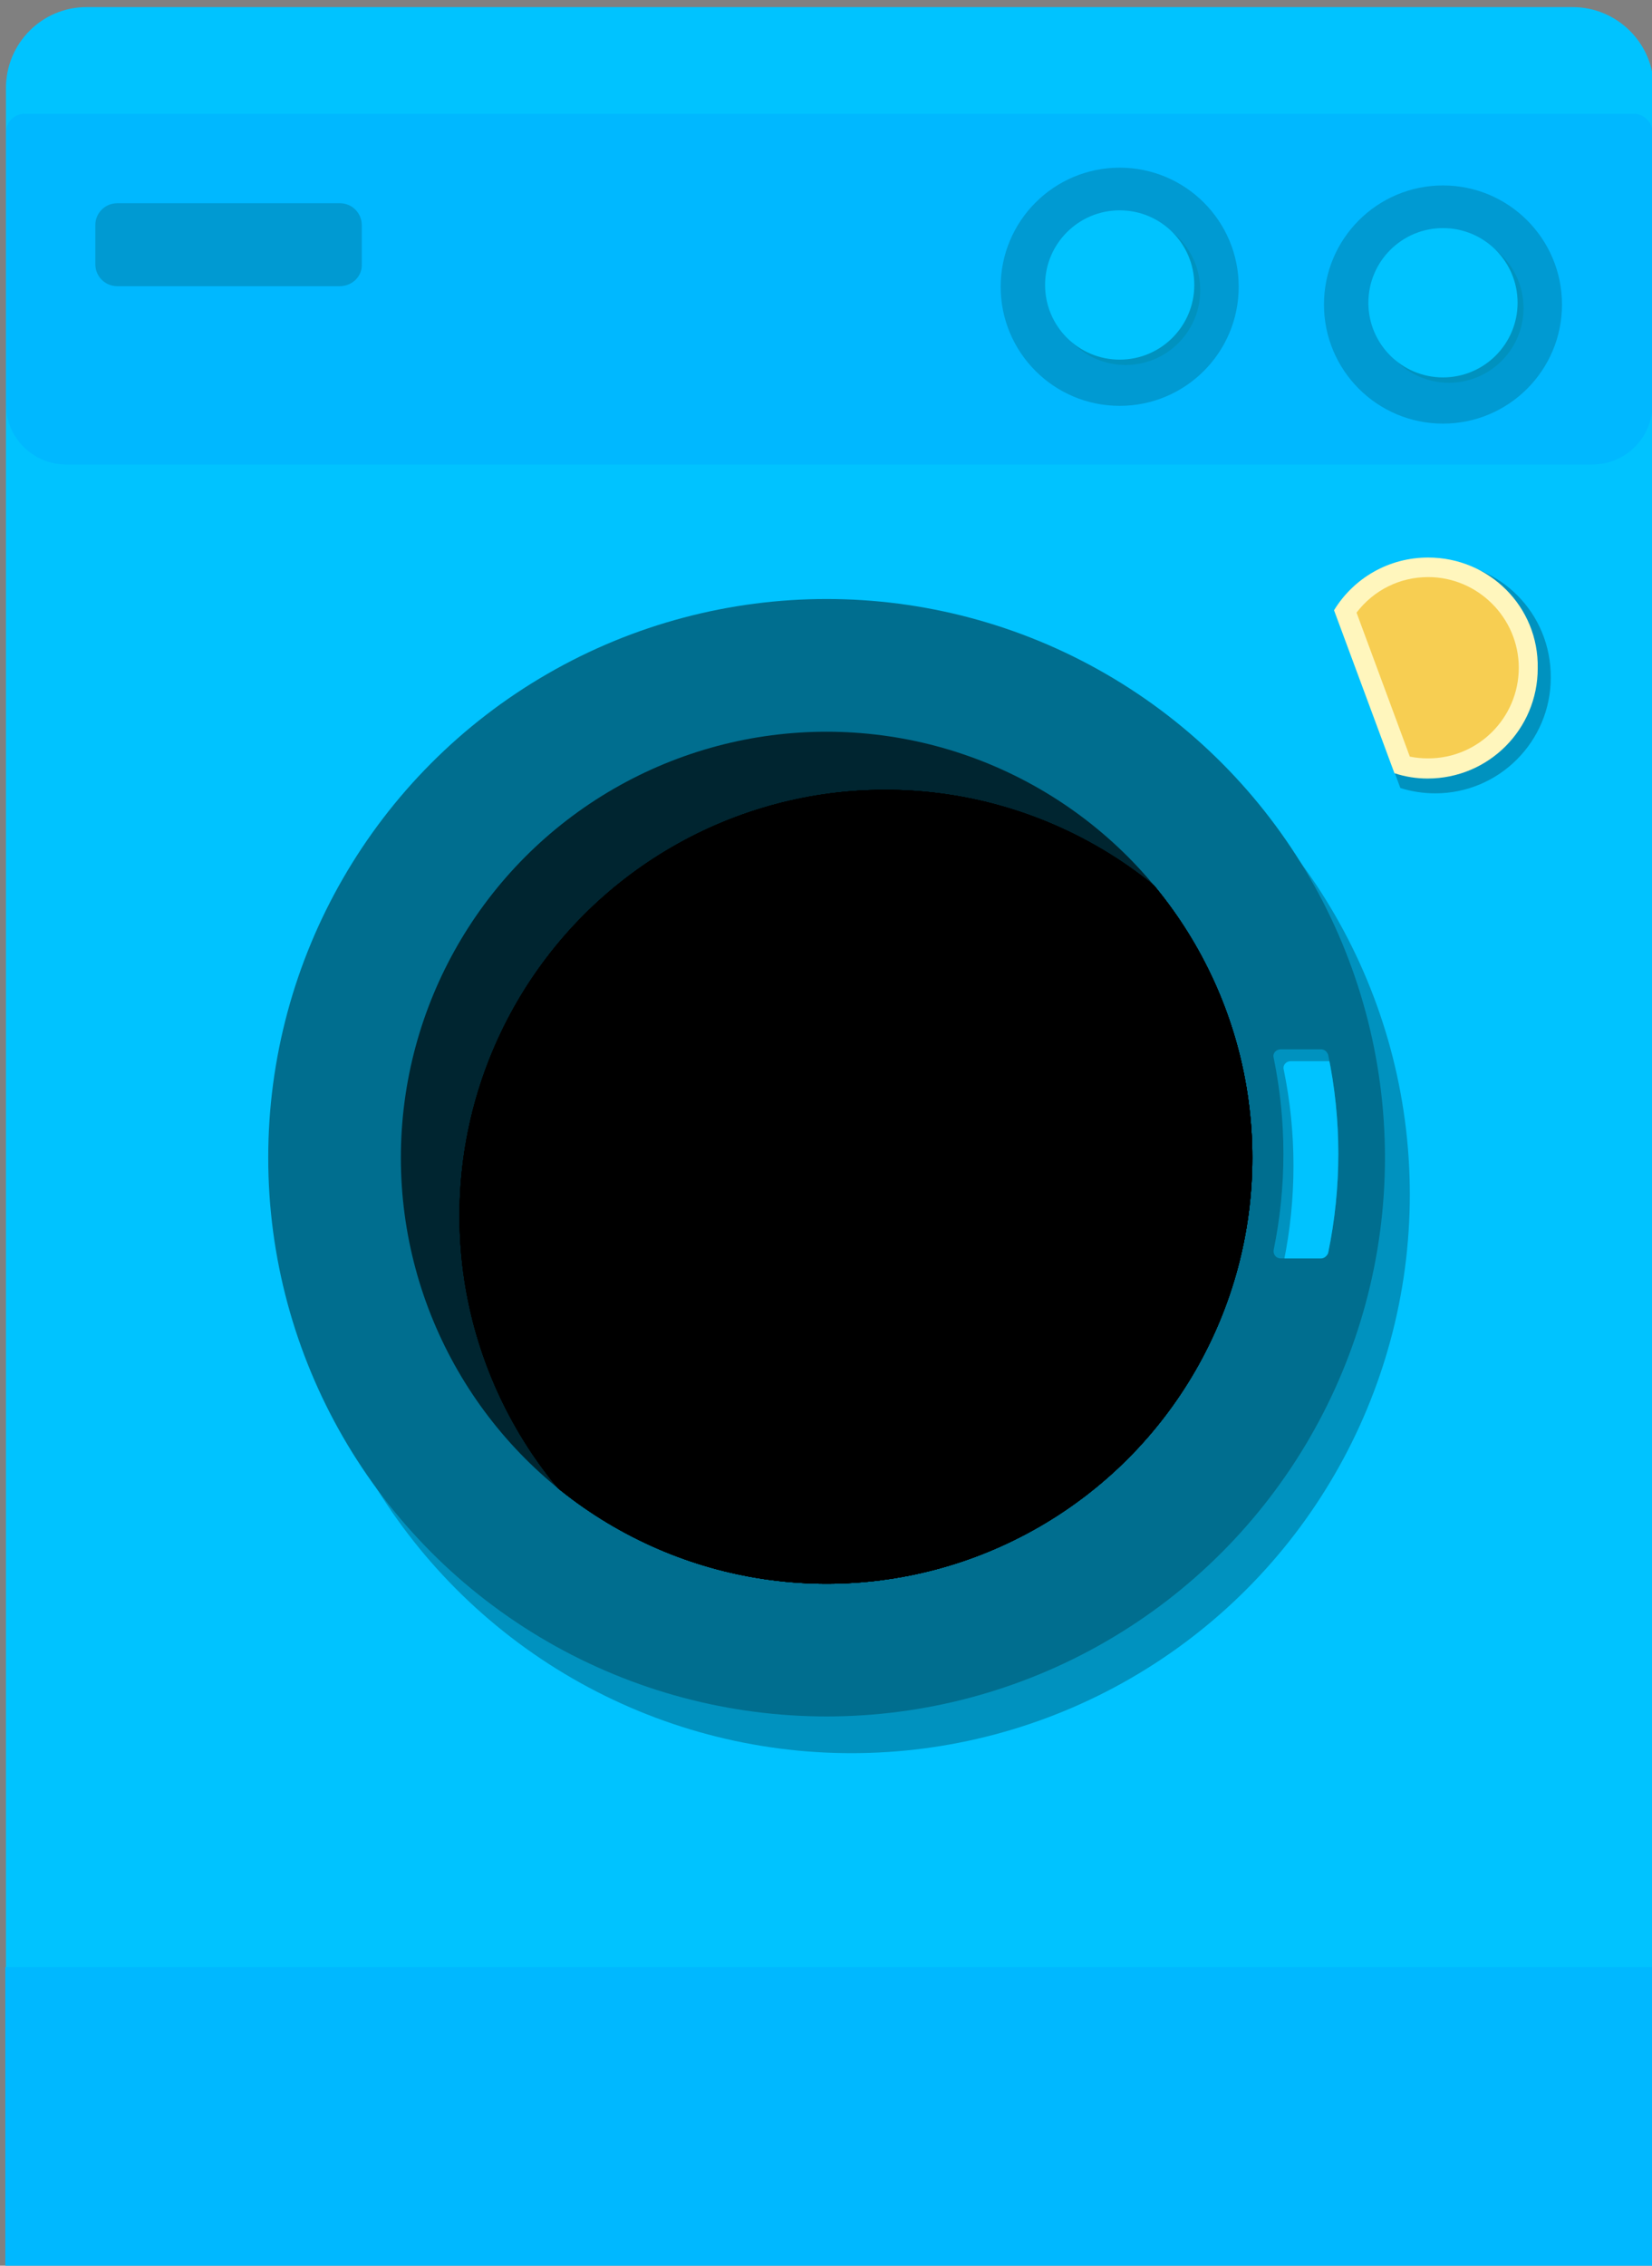 <?xml version="1.0" encoding="utf-8"?>
<!-- Generator: Adobe Illustrator 19.2.0, SVG Export Plug-In . SVG Version: 6.00 Build 0)  -->
<svg version="1.1" id="washer-all" xmlns="http://www.w3.org/2000/svg" xmlns:xlink="http://www.w3.org/1999/xlink" x="0px" y="0px"
	 viewBox="0 0 279 382.4" style="enable-background:new 0 0 279 382.4;" xml:space="preserve">
<rect x="0" y="0" width="279" height="382.4" fill="#808080" stroke="none"/>
<g id="washer">
	<g>
		<path style="fill:#00C3FF;" d="M279.3,381.9H1v-367C1,7.3,7.1,1.2,14.6,1.2h251c7.5,0,13.7,6.1,13.7,13.7L279.3,381.9L279.3,381.9
			z"/>
		<path style="fill:#00B8FF;" d="M275.9,19.2H4.2c-1.8,0-3.2,1.4-3.2,3.2v45.8c0,5.7,4.6,10.2,10.2,10.2h257.7
			c5.7,0,10.2-4.6,10.2-10.2V22.4C279.1,20.7,277.7,19.2,275.9,19.2z"/>
		<rect x="0.9" y="332" style="fill:#00B8FF;" width="278.2" height="50.8"/>
		<circle style="fill:#0092BF;" cx="143.8" cy="201.6" r="94.3"/>
		<circle style="fill:#006E8F;" cx="139.6" cy="195.4" r="94.3"/>
		<circle style="fill:#002530;" cx="139.6" cy="195.4" r="71.9"/>
		<g>
			<g>
				<g>
					<defs>
						<circle id="SVGID_1_" cx="139.6" cy="195.4" r="71.9"/>
					</defs>
					<clipPath id="SVGID_2_">
						<use xlink:href="#SVGID_1_"  style="overflow:visible;"/>
					</clipPath>
					<g style="clip-path:url(#SVGID_2_);">
						<g>
							<g>
								<defs>
									<circle id="SVGID_3_" cx="149.5" cy="205.2" r="71.9"/>
								</defs>
								<defs>
									<circle id="SVGID_4_" cx="149.5" cy="205.2" r="71.9"/>
								</defs>
								<defs>
									<circle id="SVGID_5_" cx="149.5" cy="205.2" r="71.9"/>
								</defs>
								<defs>
									<circle id="SVGID_6_" cx="149.5" cy="205.2" r="71.9"/>
								</defs>
								<defs>
									<circle id="SVGID_7_" cx="149.5" cy="205.2" r="71.9"/>
								</defs>
								<clipPath id="SVGID_8_">
									<use xlink:href="#SVGID_3_"  style="overflow:visible;"/>
								</clipPath>
								<clipPath id="SVGID_9_" style="clip-path:url(#SVGID_8_);">
									<use xlink:href="#SVGID_4_"  style="overflow:visible;"/>
								</clipPath>
								<clipPath id="SVGID_10_" style="clip-path:url(#SVGID_9_);">
									<use xlink:href="#SVGID_5_"  style="overflow:visible;"/>
								</clipPath>
								<clipPath id="SVGID_11_" style="clip-path:url(#SVGID_10_);">
									<use xlink:href="#SVGID_6_"  style="overflow:visible;"/>
								</clipPath>
								<clipPath id="SVGID_12_" style="clip-path:url(#SVGID_11_);">
									<use xlink:href="#SVGID_7_"  style="overflow:visible;"/>
								</clipPath>
								<circle style="clip-path:url(#SVGID_12_);fill:#003140;" cx="139.6" cy="195.4" r="71.9"/>
								<path style="clip-path:url(#SVGID_12_);fill:#00212D;" d="M60,189.9c52.6,0,57-22,88.5-22s29.4,23.4,67.1,23.4
									s-4.3,51.5-4.3,51.5l-65.8,45.4l-82.2-24.8L60,189.9z"/>
							</g>
						</g>
						<g>
							<defs>
								<circle id="SVGID_13_" cx="139.6" cy="195.4" r="71.9"/>
							</defs>
							<clipPath id="SVGID_14_">
								<use xlink:href="#SVGID_13_"  style="overflow:visible;"/>
							</clipPath>
							<path style="clip-path:url(#SVGID_14_);fill:#0092BF;" d="M223.7,213.3h-5.8c-0.6,0-1.1-0.6-1-1.2c1.9-9.2,1.9-18.6,0-27.8
								c-0.1-0.6,0.3-1.2,1-1.2h5.8c0.5,0,0.9,0.3,1,0.8c2,9.4,2,19.2,0,28.6C224.6,212.9,224.2,213.3,223.7,213.3z"/>
						</g>
						<g id="washer">
							<defs>
								<circle id="SVGID_15_" cx="139.6" cy="195.4" r="71.9"/>
							</defs>
							<clipPath id="SVGID_16_">
								<use xlink:href="#SVGID_15_"  style="overflow:visible;"/>
							</clipPath>
							<g style="clip-path:url(#SVGID_16_);">
								<g>
									<g>
										<defs>
											<path id="SVGID_17_" d="M225.2,215h-5.8c-0.6,0-1.1-0.6-1-1.2c1.9-9.2,1.9-18.6,0-27.8c-0.1-0.6,0.3-1.2,1-1.2h5.8
												c0.5,0,0.9,0.3,1,0.8c2,9.4,2,19.2,0,28.6C226.1,214.6,225.7,215,225.2,215z"/>
										</defs>
										<clipPath id="SVGID_18_">
											<use xlink:href="#SVGID_17_"  style="overflow:visible;"/>
										</clipPath>
										<path style="clip-path:url(#SVGID_18_);fill:#00C3FF;" d="M223.7,213.3h-5.8c-0.6,0-1.1-0.6-1-1.2
											c1.9-9.2,1.9-18.6,0-27.8c-0.1-0.6,0.3-1.2,1-1.2h5.8c0.5,0,0.9,0.3,1,0.8c2,9.4,2,19.2,0,28.6
											C224.6,212.9,224.2,213.3,223.7,213.3z"/>
									</g>
								</g>
							</g>
							<g style="clip-path:url(#SVGID_16_);">
								<circle style="fill:#009AD2;" cx="241.1" cy="49" r="20.1"/>
								<g>
									<circle style="fill:#0092BF;" cx="242.1" cy="49.6" r="12.6"/>
									<circle style="fill:#00C3FF;" cx="241.1" cy="48.7" r="12.6"/>
								</g>
							</g>
							<g style="clip-path:url(#SVGID_16_);">
								<circle style="fill:#009AD2;" cx="188.6" cy="49" r="20.1"/>
								<g>
									<circle style="fill:#0092BF;" cx="189.6" cy="49.6" r="12.6"/>
									<circle style="fill:#00C3FF;" cx="188.6" cy="48.7" r="12.6"/>
								</g>
							</g>
							<path style="clip-path:url(#SVGID_16_);fill:#009AD2;" d="M57,48.9H19.4c-2.1,0-3.7-1.7-3.7-3.7v-6.6c0-2.1,1.7-3.7,3.7-3.7
								H57c2.1,0,3.7,1.7,3.7,3.7v6.6C60.7,47.2,59,48.9,57,48.9z"/>
							<g style="clip-path:url(#SVGID_16_);">
								<path style="fill:#0092BF;" d="M249.6,97.7c-6.6,0-12.4,3.8-15.2,9.3l9.9,23.9c1.7,0.6,3.5,0.9,5.3,0.9c9.4,0,17-7.6,17-17
									C266.6,105.3,259,97.7,249.6,97.7z"/>
								<path style="fill:#FFF6BD;" d="M248,95.5c-6.5,0-12.1,3.7-14.9,9.1l9.7,23.4c1.6,0.5,3.4,0.8,5.2,0.8
									c9.2,0,16.7-7.5,16.7-16.7C264.6,103,257.2,95.5,248,95.5z"/>
								<path style="fill:#F7CE52;" d="M248,124.9c-0.8,0-1.5-0.1-2.3-0.2l-8.1-19.7c2.3-3.4,6.2-5.5,10.4-5.5
									c7,0,12.7,5.7,12.7,12.7S254.9,124.9,248,124.9z"/>
							</g>
						</g>
					</g>
				</g>
			</g>
		</g>
	</g>
	<g>
		<g>
			<circle style="fill:#009AD2;" cx="243.7" cy="51.4" r="20.1"/>
			<g>
				<circle style="fill:#0092BF;" cx="244.7" cy="52" r="12.6"/>
				<circle style="fill:#00C3FF;" cx="243.7" cy="51.1" r="12.6"/>
			</g>
		</g>
		<g>
			<circle style="fill:#009AD2;" cx="189.1" cy="48.4" r="20.1"/>
			<g>
				<circle style="fill:#0092BF;" cx="190.1" cy="49" r="12.6"/>
				<circle style="fill:#00C3FF;" cx="189.1" cy="48.1" r="12.6"/>
			</g>
		</g>
		<path style="fill:#009AD2;" d="M57.4,48.3H19.8c-2.1,0-3.7-1.7-3.7-3.7V38c0-2.1,1.7-3.7,3.7-3.7h37.6c2.1,0,3.7,1.7,3.7,3.7v6.6
			C61.2,46.6,59.5,48.3,57.4,48.3z"/>
	</g>
	<g>
		<path style="fill:#0092BF;" d="M223.1,212.4h-6.8c-0.8,0-1.3-0.7-1.2-1.4c2.2-10.7,2.2-21.8,0-32.5c-0.2-0.7,0.4-1.4,1.2-1.4h6.8
			c0.6,0,1,0.4,1.2,0.9c2.3,11,2.3,22.4,0,33.5C224.1,212,223.6,212.4,223.1,212.4z"/>
		<g>
			<defs>
				<path id="SVGID_19_" d="M224.8,214.4H218c-0.8,0-1.3-0.7-1.2-1.4c2.2-10.7,2.2-21.8,0-32.5c-0.2-0.7,0.4-1.4,1.2-1.4h6.8
					c0.6,0,1,0.4,1.2,0.9c2.3,11,2.3,22.4,0,33.5C225.8,214,225.3,214.4,224.8,214.4z"/>
			</defs>
			<clipPath id="SVGID_20_">
				<use xlink:href="#SVGID_19_"  style="overflow:visible;"/>
			</clipPath>
			<path style="clip-path:url(#SVGID_20_);fill:#00C3FF;" d="M223.1,212.4h-6.8c-0.8,0-1.3-0.7-1.2-1.4c2.2-10.7,2.2-21.8,0-32.5
				c-0.2-0.7,0.4-1.4,1.2-1.4h6.8c0.6,0,1,0.4,1.2,0.9c2.3,11,2.3,22.4,0,33.5C224.1,212,223.6,212.4,223.1,212.4z"/>
		</g>
	</g>
	<g id="iot">
		<path style="fill:#0092BF;" d="M242.5,94.8c-7,0-13.2,3.7-16.7,9.3l10.7,28.9c1.9,0.6,3.9,0.9,5.9,0.9c10.8,0,19.5-8.8,19.5-19.5
			C262,103.5,253.3,94.8,242.5,94.8z"/>
		<path style="fill:#FFF6BD;" d="M241.2,94.1c-6.7,0-12.6,3.5-15.9,8.9l10.2,27.5c1.8,0.6,3.7,0.9,5.6,0.9c10.3,0,18.6-8.3,18.6-18.6
			C259.9,102.4,251.5,94.1,241.2,94.1z"/>
		<path style="fill:#F7CE52;" d="M241.2,128c-1.1,0-2.1-0.1-3.1-0.3l-9-24.3c2.9-3.8,7.3-6,12.1-6c8.4,0,15.3,6.9,15.3,15.3
			S249.7,128,241.2,128z"/>
	</g>
</g>

</svg>
